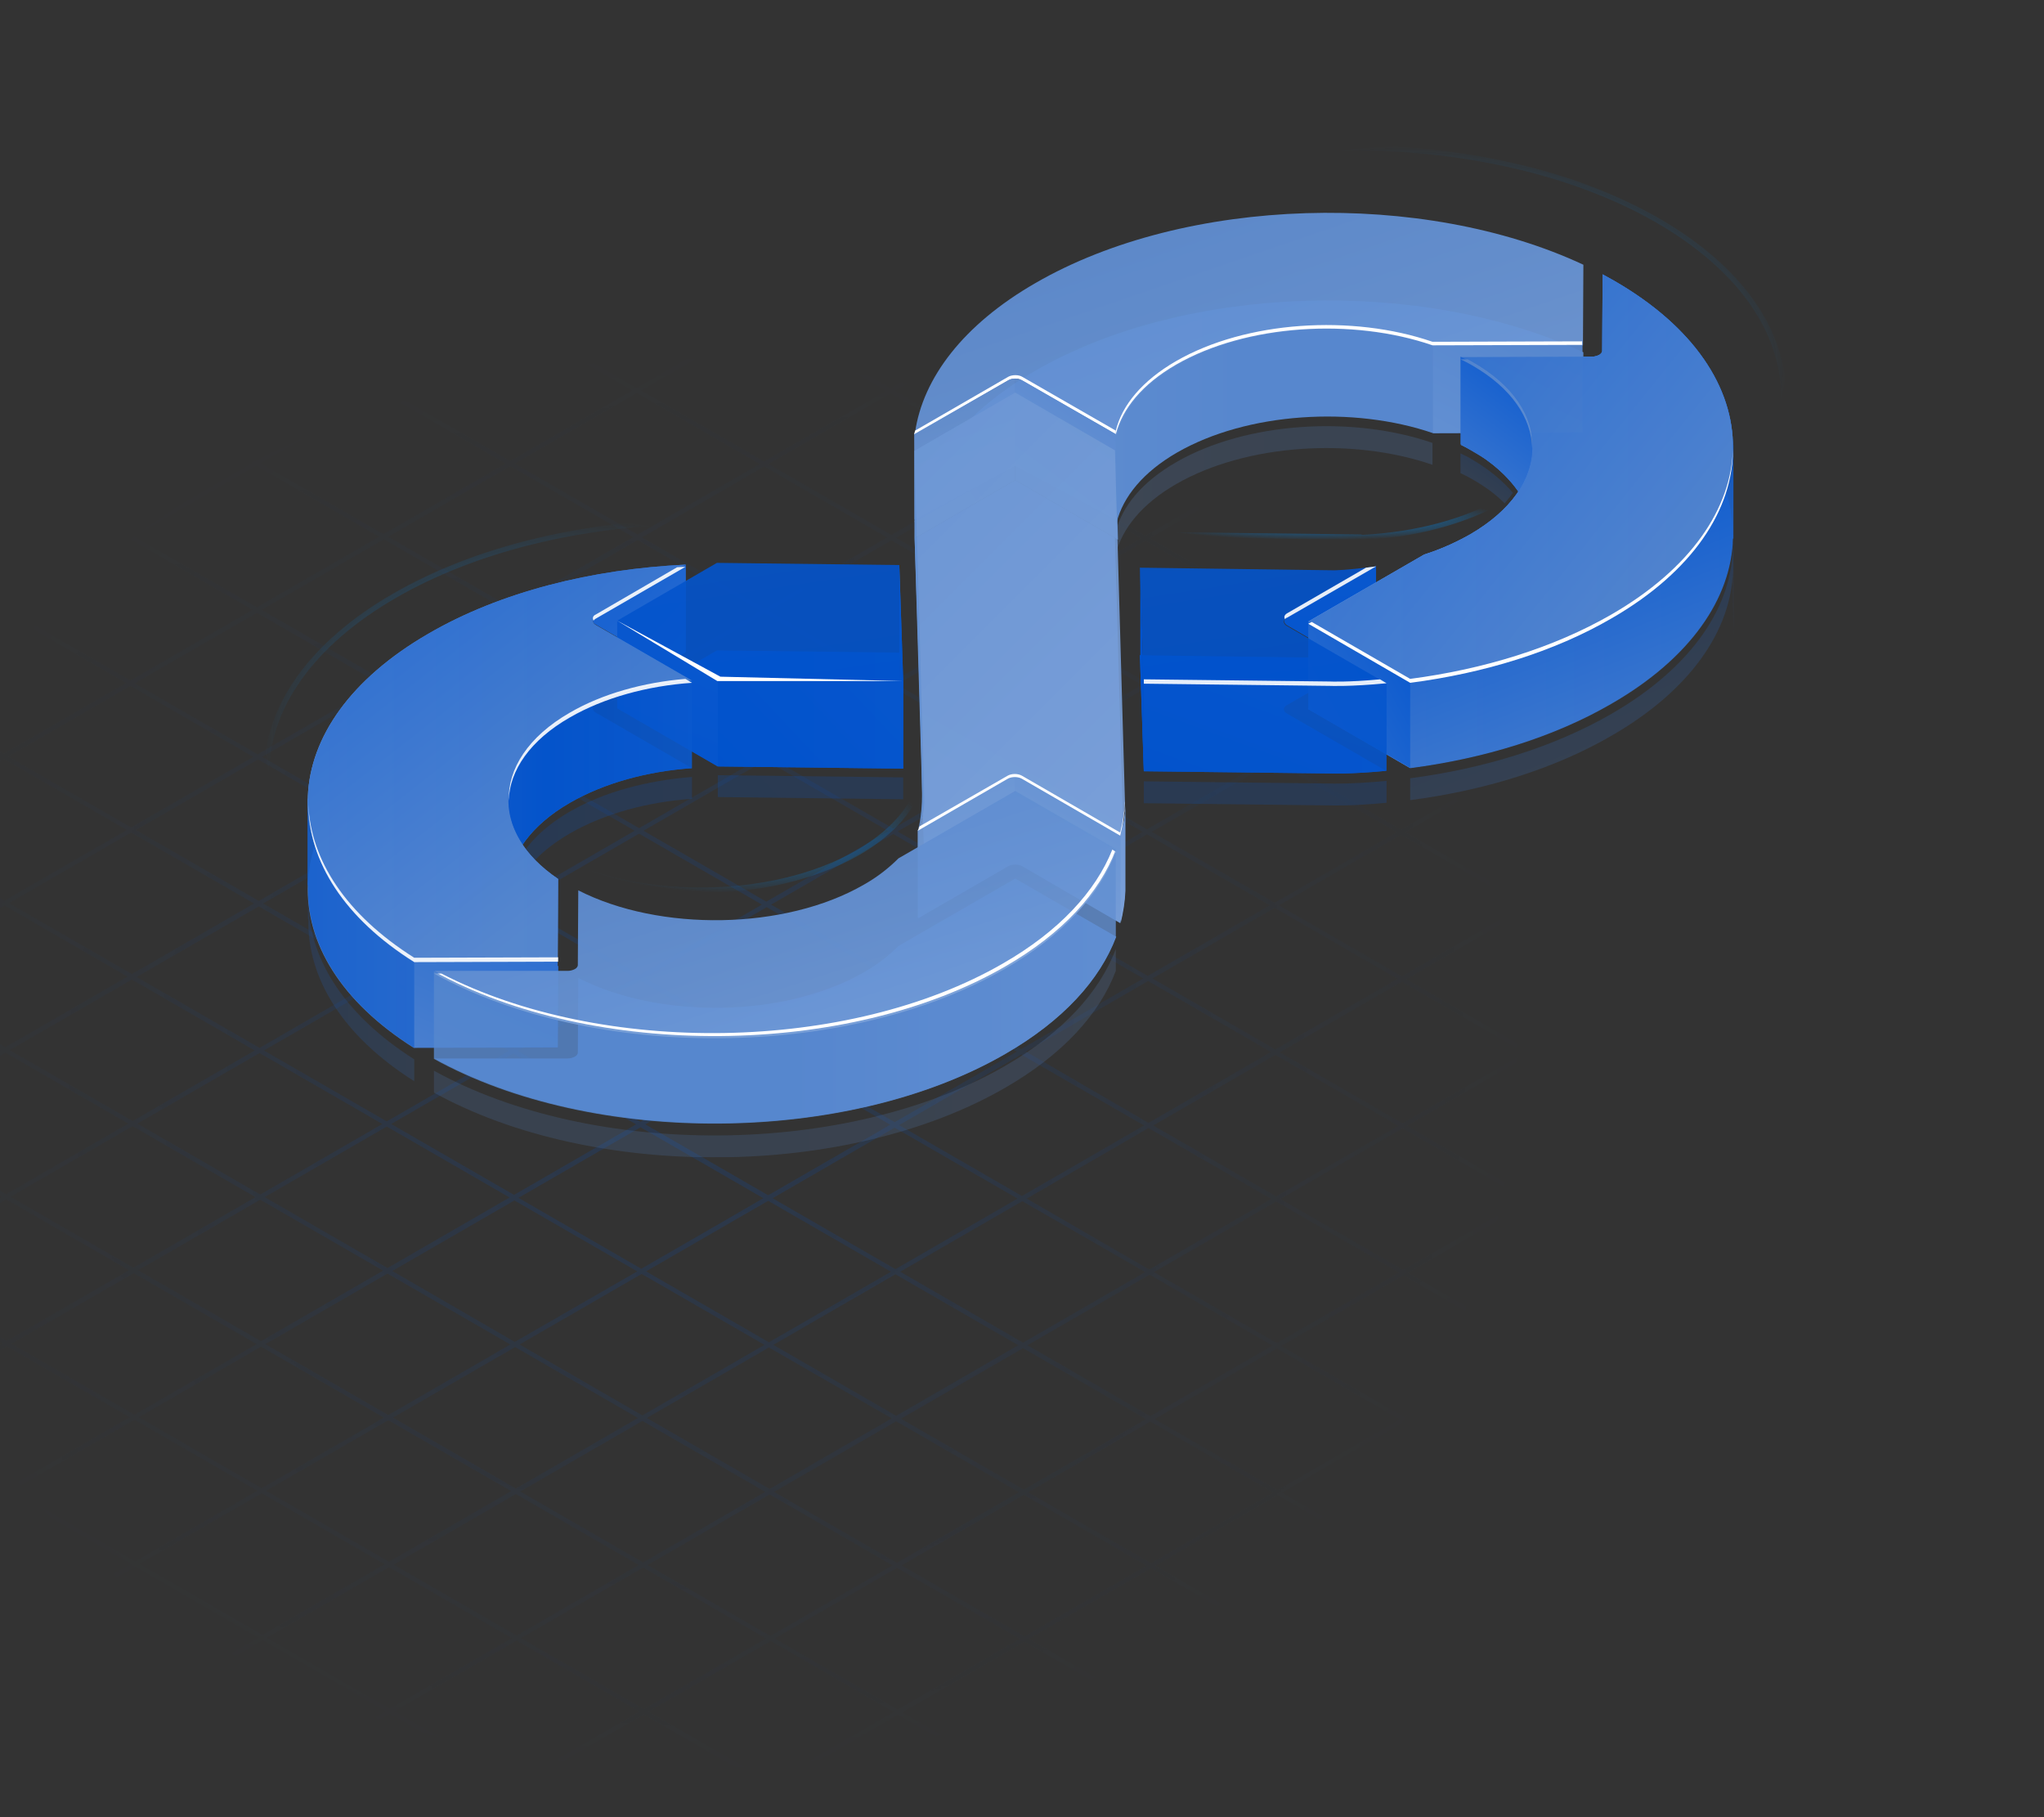 <?xml version="1.0" encoding="UTF-8" standalone="no"?>
<svg
   width="900"
   height="800"
   viewBox="56 -64 900 800"
   fill="none"
   version="1.1"
   id="svg437"
   sodipodi:docname="8bg.svg"
   inkscape:version="1.1 (c68e22c387, 2021-05-23)"
   xmlns:inkscape="http://www.inkscape.org/namespaces/inkscape"
   xmlns:sodipodi="http://sodipodi.sourceforge.net/DTD/sodipodi-0.dtd"
   xmlns:xlink="http://www.w3.org/1999/xlink"
   xmlns="http://www.w3.org/2000/svg"
   xmlns:svg="http://www.w3.org/2000/svg">
  <rect x="56" y="-64" width="900" height="800" fill="#333333" stroke="none"/>
  <sodipodi:namedview
     id="namedview293"
     pagecolor="#ffffff"
     bordercolor="#111111"
     borderopacity="1"
     inkscape:pageshadow="0"
     inkscape:pageopacity="1"
     inkscape:pagecheckerboard="false"
     showgrid="false"
     height="800px"
     inkscape:zoom="1"
     inkscape:cx="338.5"
     inkscape:cy="397"
     inkscape:window-width="1920"
     inkscape:window-height="1019"
     inkscape:window-x="1680"
     inkscape:window-y="0"
     inkscape:window-maximized="1"
     inkscape:current-layer="layer1" />
  <defs
     id="defs435">
    <linearGradient
       id="paint0_linear"
       x1="381.327"
       y1="113.838"
       x2="318.367"
       y2="177.071"
       gradientUnits="userSpaceOnUse">
      <stop
         offset="0.035"
         stop-color="#5787CE"
         id="stop134" />
      <stop
         offset="0.498"
         stop-color="#6692D3"
         id="stop136" />
      <stop
         offset="1"
         stop-color="#7CA1D9"
         id="stop138" />
    </linearGradient>
    <linearGradient
       id="paint1_linear"
       x1="347.556"
       y1="116.186"
       x2="253.306"
       y2="177.154"
       gradientUnits="userSpaceOnUse">
      <stop
         stop-color="#6491D2"
         id="stop141" />
      <stop
         offset="1"
         stop-color="#7CA1D9"
         id="stop143" />
    </linearGradient>
    <linearGradient
       id="paint2_linear"
       x1="213.74"
       y1="306.868"
       x2="66.415"
       y2="306.868"
       gradientUnits="userSpaceOnUse">
      <stop
         stop-color="#0D5BCF"
         id="stop146" />
      <stop
         offset="0.601"
         stop-color="#0052CC"
         id="stop148" />
      <stop
         offset="1"
         stop-color="#0F5CCF"
         id="stop150" />
    </linearGradient>
    <linearGradient
       id="paint3_linear"
       x1="494.967"
       y1="250.172"
       x2="386.5"
       y2="250.172"
       gradientUnits="userSpaceOnUse">
      <stop
         stop-color="#0857CE"
         id="stop153" />
      <stop
         offset="1"
         stop-color="#0052CC"
         id="stop155" />
    </linearGradient>
    <linearGradient
       id="paint4_linear"
       x1="471.015"
       y1="187.804"
       x2="467.639"
       y2="292.844"
       gradientUnits="userSpaceOnUse">
      <stop
         stop-color="#0857CE"
         id="stop158" />
      <stop
         offset="1"
         stop-color="#0052CC"
         id="stop160" />
    </linearGradient>
    <linearGradient
       id="paint5_linear"
       x1="189.187"
       y1="310.151"
       x2="20.148"
       y2="310.151"
       gradientUnits="userSpaceOnUse">
      <stop
         stop-color="#0D5BCF"
         id="stop163" />
      <stop
         offset="1"
         stop-color="#5787CE"
         id="stop165" />
    </linearGradient>
    <linearGradient
       id="paint6_linear"
       x1="647.494"
       y1="184.779"
       x2="460.546"
       y2="184.779"
       gradientUnits="userSpaceOnUse">
      <stop
         stop-color="#0D5BCF"
         id="stop168" />
      <stop
         offset="1"
         stop-color="#5787CE"
         id="stop170" />
    </linearGradient>
    <linearGradient
       id="paint7_linear"
       x1="282.105"
       y1="248.373"
       x2="156.13"
       y2="248.373"
       gradientUnits="userSpaceOnUse">
      <stop
         stop-color="#0857CE"
         id="stop173" />
      <stop
         offset="1"
         stop-color="#0052CC"
         id="stop175" />
    </linearGradient>
    <linearGradient
       id="paint8_linear"
       x1="572.975"
       y1="117.059"
       x2="282.198"
       y2="117.059"
       gradientUnits="userSpaceOnUse">
      <stop
         offset="0.035"
         stop-color="#5787CE"
         id="stop178" />
      <stop
         offset="0.49"
         stop-color="#5787CE"
         id="stop180" />
      <stop
         offset="0.995"
         stop-color="#6491D2"
         id="stop182" />
    </linearGradient>
    <linearGradient
       id="paint9_linear"
       x1="331.277"
       y1="259.907"
       x2="296.33"
       y2="322.765"
       gradientUnits="userSpaceOnUse">
      <stop
         stop-color="#6491D2"
         id="stop185" />
      <stop
         offset="1"
         stop-color="#7CA1D9"
         id="stop187" />
    </linearGradient>
    <linearGradient
       id="paint10_linear"
       x1="398.261"
       y1="310.821"
       x2="371.657"
       y2="318.279"
       gradientUnits="userSpaceOnUse">
      <stop
         stop-color="#6491D2"
         id="stop190" />
      <stop
         offset="1"
         stop-color="#7CA1D9"
         id="stop192" />
    </linearGradient>
    <linearGradient
       id="paint11_linear"
       x1="-14.419"
       y1="342.373"
       x2="277.205"
       y2="342.373"
       gradientUnits="userSpaceOnUse">
      <stop
         stop-color="#0D5BCF"
         id="stop195" />
      <stop
         offset="1"
         stop-color="#5787CE"
         id="stop197" />
    </linearGradient>
    <linearGradient
       id="paint12_linear"
       x1="288.296"
       y1="245.905"
       x2="329.349"
       y2="365.721"
       gradientUnits="userSpaceOnUse">
      <stop
         stop-color="#6491D2"
         id="stop200" />
      <stop
         offset="1"
         stop-color="#7CA1D9"
         id="stop202" />
    </linearGradient>
    <linearGradient
       id="paint13_linear"
       x1="132.201"
       y1="302.724"
       x2="71.941"
       y2="436.639"
       gradientUnits="userSpaceOnUse">
      <stop
         stop-color="#1A63D1"
         id="stop205" />
      <stop
         offset="1"
         stop-color="#5787CE"
         id="stop207" />
    </linearGradient>
    <linearGradient
       id="paint14_linear"
       x1="647.494"
       y1="184.779"
       x2="460.546"
       y2="184.779"
       gradientUnits="userSpaceOnUse">
      <stop
         stop-color="#0D5BCF"
         id="stop210" />
      <stop
         offset="1"
         stop-color="#5787CE"
         id="stop212" />
    </linearGradient>
    <linearGradient
       id="paint15_linear"
       x1="165.34"
       y1="196.788"
       x2="247.729"
       y2="272.374"
       gradientUnits="userSpaceOnUse">
      <stop
         stop-color="#1A63D1"
         id="stop215" />
      <stop
         offset="1"
         stop-color="#5787CE"
         id="stop217" />
    </linearGradient>
    <linearGradient
       id="paint16_linear"
       x1="185.839"
       y1="223.855"
       x2="145.826"
       y2="316.345"
       gradientUnits="userSpaceOnUse">
      <stop
         stop-color="#0857CE"
         id="stop220" />
      <stop
         offset="1"
         stop-color="#0052CC"
         id="stop222" />
    </linearGradient>
    <linearGradient
       id="paint17_linear"
       x1="189.187"
       y1="271.604"
       x2="20.148"
       y2="271.604"
       gradientUnits="userSpaceOnUse">
      <stop
         offset="0.035"
         stop-color="#266CD4"
         id="stop225" />
      <stop
         offset="0.281"
         stop-color="#3577D7"
         id="stop227" />
      <stop
         offset="0.754"
         stop-color="#5E92DF"
         id="stop229" />
      <stop
         offset="1"
         stop-color="#75A2E3"
         id="stop231" />
    </linearGradient>
    <linearGradient
       id="paint18_linear"
       x1="647.494"
       y1="146.232"
       x2="460.546"
       y2="146.232"
       gradientUnits="userSpaceOnUse">
      <stop
         offset="0.035"
         stop-color="#266CD4"
         id="stop234" />
      <stop
         offset="0.281"
         stop-color="#3577D7"
         id="stop236" />
      <stop
         offset="0.754"
         stop-color="#5E92DF"
         id="stop238" />
      <stop
         offset="1"
         stop-color="#75A2E3"
         id="stop240" />
    </linearGradient>
    <linearGradient
       id="paint19_linear"
       x1="6.988"
       y1="125.264"
       x2="154.937"
       y2="313.552"
       gradientUnits="userSpaceOnUse">
      <stop
         stop-color="#0D5BCF"
         id="stop243" />
      <stop
         offset="1"
         stop-color="#5787CE"
         id="stop245" />
    </linearGradient>
    <linearGradient
       id="paint20_linear"
       x1="213.742"
       y1="271.699"
       x2="66.404"
       y2="271.699"
       gradientUnits="userSpaceOnUse">
      <stop
         stop-color="#0D5BCF"
         id="stop248" />
      <stop
         offset="0.601"
         stop-color="#0052CC"
         id="stop250" />
      <stop
         offset="1"
         stop-color="#0F5CCF"
         id="stop252" />
    </linearGradient>
    <linearGradient
       id="paint21_linear"
       x1="282.105"
       y1="229.554"
       x2="280.456"
       y2="229.554"
       gradientUnits="userSpaceOnUse">
      <stop
         offset="0.096"
         stop-color="#0052CC"
         id="stop255" />
      <stop
         offset="1"
         stop-color="#266CD4"
         id="stop257" />
    </linearGradient>
    <linearGradient
       id="paint22_linear"
       x1="198.342"
       y1="63.284"
       x2="228.72"
       y2="266.611"
       gradientUnits="userSpaceOnUse">
      <stop
         stop-color="#0857CE"
         id="stop260" />
      <stop
         offset="1"
         stop-color="#0052CC"
         id="stop262" />
    </linearGradient>
    <linearGradient
       id="paint23_linear"
       x1="298.398"
       y1="200.983"
       x2="197.218"
       y2="295.829"
       gradientUnits="userSpaceOnUse">
      <stop
         stop-color="#0857CE"
         id="stop265" />
      <stop
         offset="1"
         stop-color="#0052CC"
         id="stop267" />
    </linearGradient>
    <linearGradient
       id="paint24_linear"
       x1="285.159"
       y1="241.359"
       x2="207.424"
       y2="314.226"
       gradientUnits="userSpaceOnUse">
      <stop
         stop-color="#0857CE"
         id="stop270" />
      <stop
         offset="1"
         stop-color="#0052CC"
         id="stop272" />
    </linearGradient>
    <linearGradient
       id="paint25_linear"
       x1="545.923"
       y1="169.468"
       x2="599.918"
       y2="305.799"
       gradientUnits="userSpaceOnUse">
      <stop
         stop-color="#0D5BCF"
         id="stop275" />
      <stop
         offset="1"
         stop-color="#5787CE"
         id="stop277" />
    </linearGradient>
    <linearGradient
       id="paint26_linear"
       x1="560.745"
       y1="81.652"
       x2="494.543"
       y2="217.169"
       gradientUnits="userSpaceOnUse">
      <stop
         offset="0.035"
         stop-color="#5787CE"
         id="stop280" />
      <stop
         offset="0.498"
         stop-color="#6692D3"
         id="stop282" />
      <stop
         offset="1"
         stop-color="#7CA1D9"
         id="stop284" />
    </linearGradient>
    <linearGradient
       id="paint27_linear"
       x1="403.485"
       y1="33.301"
       x2="620.276"
       y2="207.565"
       gradientUnits="userSpaceOnUse">
      <stop
         stop-color="#0D5BCF"
         id="stop287" />
      <stop
         offset="1"
         stop-color="#5787CE"
         id="stop289" />
    </linearGradient>
    <linearGradient
       id="paint28_linear"
       x1="559.774"
       y1="96.522"
       x2="502.424"
       y2="173.575"
       gradientUnits="userSpaceOnUse">
      <stop
         stop-color="#0D5BCF"
         id="stop292" />
      <stop
         offset="1"
         stop-color="#5787CE"
         id="stop294" />
    </linearGradient>
    <linearGradient
       id="paint29_linear"
       x1="504.659"
       y1="229.877"
       x2="397.734"
       y2="289.075"
       gradientUnits="userSpaceOnUse">
      <stop
         stop-color="#0D5BCF"
         id="stop297" />
      <stop
         offset="1"
         stop-color="#5787CE"
         id="stop299" />
    </linearGradient>
    <linearGradient
       id="paint30_linear"
       x1="461.47"
       y1="193.331"
       x2="410.367"
       y2="332.556"
       gradientUnits="userSpaceOnUse">
      <stop
         stop-color="#0857CE"
         id="stop302" />
      <stop
         offset="1"
         stop-color="#0052CC"
         id="stop304" />
    </linearGradient>
    <linearGradient
       id="paint31_linear"
       x1="566.128"
       y1="205.355"
       x2="603.66"
       y2="300.119"
       gradientUnits="userSpaceOnUse">
      <stop
         stop-color="#0D5BCF"
         id="stop307" />
      <stop
         offset="1"
         stop-color="#5787CE"
         id="stop309" />
    </linearGradient>
    <linearGradient
       id="paint32_linear"
       x1="455.819"
       y1="245.846"
       x2="423.658"
       y2="333.464"
       gradientUnits="userSpaceOnUse">
      <stop
         stop-color="#0857CE"
         id="stop312" />
      <stop
         offset="1"
         stop-color="#0052CC"
         id="stop314" />
    </linearGradient>
    <linearGradient
       id="paint33_linear"
       x1="423.323"
       y1="109.414"
       x2="444.057"
       y2="241.913"
       gradientUnits="userSpaceOnUse">
      <stop
         stop-color="#0857CE"
         id="stop317" />
      <stop
         offset="1"
         stop-color="#0052CC"
         id="stop319" />
    </linearGradient>
    <radialGradient
       id="paint34_radial"
       cx="0"
       cy="0"
       r="1"
       gradientUnits="userSpaceOnUse"
       gradientTransform="matrix(-12.192,0,0,-256.811,460.51,190.473)">
      <stop
         stop-color="white"
         id="stop322" />
    </radialGradient>
    <radialGradient
       id="paint35_radial"
       cx="0"
       cy="0"
       r="1"
       gradientUnits="userSpaceOnUse"
       gradientTransform="matrix(-32.283,0,0,-32.308,415.952,235.772)">
      <stop
         stop-color="white"
         id="stop325" />
    </radialGradient>
    <linearGradient
       id="paint36_linear"
       x1="387.085"
       y1="-47.919"
       x2="484.474"
       y2="236.318"
       gradientUnits="userSpaceOnUse">
      <stop
         offset="0.035"
         stop-color="#5787CE"
         id="stop328" />
      <stop
         offset="0.498"
         stop-color="#6692D3"
         id="stop330" />
      <stop
         offset="1"
         stop-color="#7CA1D9"
         id="stop332" />
    </linearGradient>
    <linearGradient
       id="paint37_linear"
       x1="511.321"
       y1="151.663"
       x2="373.503"
       y2="151.663"
       gradientUnits="userSpaceOnUse">
      <stop
         offset="0.035"
         stop-color="#5787CE"
         id="stop335" />
      <stop
         offset="0.49"
         stop-color="#5787CE"
         id="stop337" />
      <stop
         offset="0.995"
         stop-color="#6491D2"
         id="stop339" />
    </linearGradient>
    <linearGradient
       id="paint38_linear"
       x1="201.131"
       y1="261.199"
       x2="263.486"
       y2="453.262"
       gradientUnits="userSpaceOnUse">
      <stop
         offset="0.035"
         stop-color="#5787CE"
         id="stop342" />
      <stop
         offset="0.498"
         stop-color="#6692D3"
         id="stop344" />
      <stop
         offset="1"
         stop-color="#7CA1D9"
         id="stop346" />
    </linearGradient>
    <linearGradient
       id="paint39_linear"
       x1="76.739"
       y1="370.343"
       x2="399.128"
       y2="370.343"
       gradientUnits="userSpaceOnUse">
      <stop
         offset="0.035"
         stop-color="#5787CE"
         id="stop349" />
      <stop
         offset="0.49"
         stop-color="#5787CE"
         id="stop351" />
      <stop
         offset="0.995"
         stop-color="#6491D2"
         id="stop353" />
    </linearGradient>
    <linearGradient
       id="paint40_linear"
       x1="5.332"
       y1="371.765"
       x2="129.248"
       y2="371.765"
       gradientUnits="userSpaceOnUse">
      <stop
         stop-color="#0D5BCF"
         id="stop356" />
      <stop
         offset="1"
         stop-color="#5787CE"
         id="stop358" />
    </linearGradient>
    <linearGradient
       id="paint41_linear"
       x1="76.739"
       y1="399.735"
       x2="399.128"
       y2="399.735"
       gradientUnits="userSpaceOnUse">
      <stop
         offset="0.035"
         stop-color="#5787CE"
         id="stop361" />
      <stop
         offset="0.49"
         stop-color="#5787CE"
         id="stop363" />
      <stop
         offset="0.995"
         stop-color="#6491D2"
         id="stop365" />
    </linearGradient>
    <linearGradient
       id="paint42_linear"
       x1="542.26"
       y1="140.052"
       x2="527.984"
       y2="159.232"
       gradientUnits="userSpaceOnUse">
      <stop
         stop-color="#0D5BCF"
         id="stop368" />
      <stop
         offset="1"
         stop-color="#5787CE"
         id="stop370" />
    </linearGradient>
    <linearGradient
       id="paint43_linear"
       x1="290.291"
       y1="78.073"
       x2="321.267"
       y2="168.402"
       gradientUnits="userSpaceOnUse">
      <stop
         offset="0.035"
         stop-color="#5787CE"
         id="stop373" />
      <stop
         offset="0.498"
         stop-color="#6692D3"
         id="stop375" />
      <stop
         offset="1"
         stop-color="#7CA1D9"
         id="stop377" />
    </linearGradient>
    <linearGradient
       id="paint44_linear"
       x1="373.717"
       y1="106.045"
       x2="325.162"
       y2="172.382"
       gradientUnits="userSpaceOnUse">
      <stop
         offset="0.035"
         stop-color="#5787CE"
         id="stop380" />
      <stop
         offset="0.498"
         stop-color="#6692D3"
         id="stop382" />
      <stop
         offset="1"
         stop-color="#7CA1D9"
         id="stop384" />
    </linearGradient>
    <linearGradient
       id="paint45_linear"
       x1="486.501"
       y1="65.799"
       x2="566.838"
       y2="130.377"
       gradientUnits="userSpaceOnUse">
      <stop
         offset="0.035"
         stop-color="#5787CE"
         id="stop387" />
      <stop
         offset="0.49"
         stop-color="#5787CE"
         id="stop389" />
      <stop
         offset="0.995"
         stop-color="#6491D2"
         id="stop391" />
    </linearGradient>
    <radialGradient
       id="paint46_radial"
       cx="0"
       cy="0"
       r="1"
       gradientUnits="userSpaceOnUse"
       gradientTransform="matrix(-75.488,0,0,-75.545,554.003,184.91)">
      <stop
         stop-color="white"
         id="stop394" />
    </radialGradient>
    <linearGradient
       id="paint47_linear"
       x1="294.434"
       y1="217.117"
       x2="197.895"
       y2="232.273"
       gradientUnits="userSpaceOnUse">
      <stop
         stop-color="#6491D2"
         id="stop397" />
      <stop
         offset="1"
         stop-color="#7CA1D9"
         id="stop399" />
    </linearGradient>
    <linearGradient
       id="paint48_linear"
       x1="187.548"
       y1="73.437"
       x2="403.409"
       y2="289.136"
       gradientUnits="userSpaceOnUse">
      <stop
         stop-color="#6491D2"
         id="stop402" />
      <stop
         offset="1"
         stop-color="#7CA1D9"
         id="stop404" />
    </linearGradient>
    <linearGradient
       id="paint49_linear"
       x1="388.149"
       y1="230.755"
       x2="379.591"
       y2="230.755"
       gradientUnits="userSpaceOnUse">
      <stop
         offset="0.096"
         stop-color="#0052CC"
         id="stop407" />
      <stop
         offset="1"
         stop-color="#266CD4"
         id="stop409" />
    </linearGradient>
    <radialGradient
       id="paint50_radial"
       cx="0"
       cy="0"
       r="1"
       gradientUnits="userSpaceOnUse"
       gradientTransform="matrix(0,95.692,-137.893,0,138.493,260.287)">
      <stop
         stop-color="#0088EC"
         id="stop412" />
      <stop
         offset="1"
         stop-color="#0088EC"
         stop-opacity="0"
         id="stop414" />
    </radialGradient>
    <radialGradient
       id="paint51_radial"
       cx="0"
       cy="0"
       r="1"
       gradientUnits="userSpaceOnUse"
       gradientTransform="matrix(0,95.657,-164.567,0,506.433,95.727)">
      <stop
         stop-color="#0088EC"
         id="stop417" />
      <stop
         offset="1"
         stop-color="#0088EC"
         stop-opacity="0"
         id="stop419" />
    </radialGradient>
    <radialGradient
       id="paint52_radial"
       cx="0"
       cy="0"
       r="1"
       gradientUnits="userSpaceOnUse"
       gradientTransform="matrix(0,9.444,-82.428,0,464.738,164.402)">
      <stop
         stop-color="#0088EC"
         id="stop422" />
      <stop
         offset="1"
         stop-color="#0088EC"
         stop-opacity="0"
         id="stop424" />
    </radialGradient>
    <radialGradient
       id="paint53_radial"
       cx="0"
       cy="0"
       r="1"
       gradientUnits="userSpaceOnUse"
       gradientTransform="matrix(0,28.525,-84.45,0,207.921,300.664)">
      <stop
         stop-color="#0088EC"
         id="stop427" />
      <stop
         offset="1"
         stop-color="#0088EC"
         stop-opacity="0"
         id="stop429" />
    </radialGradient>
    <clipPath
       id="clip0">
      <rect
         width="670.4"
         height="445.6"
         fill="#ffffff"
         transform="matrix(-1,0,0,1,671,0)"
         id="rect432"
         x="0"
         y="0" />
    </clipPath>
    <radialGradient
       id="paint0_radial"
       cx="0"
       cy="0"
       r="1"
       gradientUnits="userSpaceOnUse"
       gradientTransform="matrix(0,321.494,-378.716,0,522.585,352.333)">
      <stop
         stop-color="#C4C4C4"
         id="stop450" />
      <stop
         offset="0.677"
         stop-color="#C4C4C4"
         stop-opacity="0.17"
         id="stop452" />
      <stop
         offset="1"
         stop-color="#C4C4C4"
         stop-opacity="0"
         id="stop454" />
    </radialGradient>
    <clipPath
       id="clip0-3">
      <rect
         width="670.4"
         height="445.6"
         fill="#ffffff"
         transform="matrix(-1,0,0,1,671,0)"
         id="rect432-6"
         x="0"
         y="0" />
    </clipPath>
    <radialGradient
       id="paint34_radial-0"
       cx="0"
       cy="0"
       r="1"
       gradientUnits="userSpaceOnUse"
       gradientTransform="matrix(-12.192,0,0,-256.811,460.51,190.473)">
      <stop
         stop-color="white"
         id="stop322-7" />
    </radialGradient>
    <radialGradient
       id="paint35_radial-8"
       cx="0"
       cy="0"
       r="1"
       gradientUnits="userSpaceOnUse"
       gradientTransform="matrix(-32.283,0,0,-32.308,415.952,235.772)">
      <stop
         stop-color="white"
         id="stop325-6" />
    </radialGradient>
    <radialGradient
       id="paint46_radial-6"
       cx="0"
       cy="0"
       r="1"
       gradientUnits="userSpaceOnUse"
       gradientTransform="matrix(-75.488,0,0,-75.545,554.003,184.91)">
      <stop
         stop-color="white"
         id="stop394-1" />
    </radialGradient>
    <radialGradient
       id="paint50_radial-9"
       cx="0"
       cy="0"
       r="1"
       gradientUnits="userSpaceOnUse"
       gradientTransform="matrix(0,95.692,-137.893,0,138.493,260.287)">
      <stop
         stop-color="#0088EC"
         id="stop412-0" />
      <stop
         offset="1"
         stop-color="#0088EC"
         stop-opacity="0"
         id="stop414-9" />
    </radialGradient>
    <radialGradient
       id="paint51_radial-1"
       cx="0"
       cy="0"
       r="1"
       gradientUnits="userSpaceOnUse"
       gradientTransform="matrix(0,95.657,-164.567,0,506.433,95.727)">
      <stop
         stop-color="#0088EC"
         id="stop417-7" />
      <stop
         offset="1"
         stop-color="#0088EC"
         stop-opacity="0"
         id="stop419-7" />
    </radialGradient>
    <radialGradient
       id="paint52_radial-1"
       cx="0"
       cy="0"
       r="1"
       gradientUnits="userSpaceOnUse"
       gradientTransform="matrix(0,9.444,-82.428,0,464.738,164.402)">
      <stop
         stop-color="#0088EC"
         id="stop422-1" />
      <stop
         offset="1"
         stop-color="#0088EC"
         stop-opacity="0"
         id="stop424-5" />
    </radialGradient>
    <radialGradient
       id="paint53_radial-9"
       cx="0"
       cy="0"
       r="1"
       gradientUnits="userSpaceOnUse"
       gradientTransform="matrix(0,28.525,-84.45,0,207.921,300.664)">
      <stop
         stop-color="#0088EC"
         id="stop427-7" />
      <stop
         offset="1"
         stop-color="#0088EC"
         stop-opacity="0"
         id="stop429-7" />
    </radialGradient>
    <linearGradient
       inkscape:collect="always"
       xlink:href="#paint6_linear"
       id="linearGradient1638"
       gradientUnits="userSpaceOnUse"
       x1="647.494"
       y1="184.779"
       x2="460.546"
       y2="184.779" />
    <linearGradient
       inkscape:collect="always"
       xlink:href="#paint6_linear"
       id="linearGradient1640"
       gradientUnits="userSpaceOnUse"
       x1="647.494"
       y1="184.779"
       x2="460.546"
       y2="184.779" />
    <mask
       id="mask0"
       mask-type="alpha"
       maskUnits="userSpaceOnUse"
       x="156"
       y="41"
       width="733"
       height="623">
      <ellipse
         cx="522.585"
         cy="352.333"
         rx="366.275"
         ry="310.932"
         fill="url(#paint0_radial)"
         id="ellipse441"
         style="fill:url(#paint0_radial-6)" />
    </mask>
    <radialGradient
       id="paint0_radial-6"
       cx="0"
       cy="0"
       r="1"
       gradientUnits="userSpaceOnUse"
       gradientTransform="matrix(0,321.494,-378.716,0,522.585,352.333)">
      <stop
         stop-color="#C4C4C4"
         id="stop450-7" />
      <stop
         offset="0.677"
         stop-color="#C4C4C4"
         stop-opacity="0.17"
         id="stop452-3" />
      <stop
         offset="1"
         stop-color="#C4C4C4"
         stop-opacity="0"
         id="stop454-6" />
    </radialGradient>
    <radialGradient
       id="paint0_radial-63"
       cx="0"
       cy="0"
       r="1"
       gradientUnits="userSpaceOnUse"
       gradientTransform="matrix(0,321.494,-378.716,0,522.585,352.333)">
      <stop
         stop-color="#C4C4C4"
         id="stop1980" />
      <stop
         offset="0.677"
         stop-color="#C4C4C4"
         stop-opacity="0.17"
         id="stop1982" />
      <stop
         offset="1"
         stop-color="#C4C4C4"
         stop-opacity="0"
         id="stop1984" />
    </radialGradient>
  </defs>
  <g
     inkscape:groupmode="layer"
     id="layer3"
     inkscape:label="bg 1"
     style="display:inline" />
  <g
     inkscape:groupmode="layer"
     id="layer1"
     inkscape:label="8">
    <g
       style="display:inline;fill:none"
       id="g2002"
       transform="translate(-164.31,51.967)">
      <g
         opacity="0.2"
         id="g1978">
        <mask
           id="mask0-5"
           mask-type="alpha"
           maskUnits="userSpaceOnUse"
           x="156"
           y="41"
           width="733"
           height="623">
          <ellipse
             cx="522.585"
             cy="352.333"
             rx="366.275"
             ry="310.932"
             fill="url(#paint0_radial)"
             id="ellipse1971"
             style="fill:url(#paint0_radial-63)" />
        </mask>
        <g
           mask="url(#mask0-5)"
           id="g1976">
          <path
             d="m 6.497,731.704 50.349,-29.105 50.349,29.105 h 4.061 l -52.461,-30.244 53.76,-31.056 54.084,31.219 -51.973,30.081 h 4.061 l 50.024,-28.943 50.024,28.943 h 4.06 l -51.973,-30.081 53.76,-31.057 54.084,31.22 -51.811,29.918 h 4.061 l 49.699,-28.78 49.699,28.78 h 4.061 l -51.811,-29.918 53.76,-31.057 54.084,31.219 -51.486,29.756 h 4.061 l 49.374,-28.455 49.374,28.455 h 4.061 l -51.324,-29.593 53.76,-31.057 54.084,31.219 -51.161,29.431 h 4.061 l 48.887,-28.292 48.887,28.292 h 4.06 l -50.998,-29.431 53.759,-31.056 54.085,31.219 -50.674,29.268 h 4.06 l 48.563,-28.13 48.562,28.13 h 4.06 l -50.673,-29.268 53.759,-31.057 54.084,31.22 -50.348,29.105 h 4.06 l 48.238,-27.967 48.237,27.967 h 4.06 l -50.349,-29.105 53.76,-31.057 54.084,31.219 -49.699,28.943 h 4.061 l 47.912,-27.642 47.913,27.642 h 4.06 l -49.861,-28.78 53.759,-31.057 54.085,31.219 -49.862,28.618 h 4.06 l 47.588,-27.479 47.588,27.479 h 4.062 l -49.539,-28.618 53.759,-31.056 49.86,28.78 v -2.276 l -47.75,-27.643 47.75,-27.642 v -2.276 l -49.86,28.78 -54.083,-31.219 53.763,-31.057 50.18,28.943 v -2.276 l -48.07,-27.805 48.07,-27.805 v -2.276 l -50.18,28.943 -54.088,-31.22 53.758,-31.057 50.51,29.269 v -2.277 l -48.56,-27.967 48.56,-27.967 v -2.277 l -50.51,29.268 -54.083,-31.219 53.763,-31.057 50.83,29.431 v -2.276 l -48.88,-28.293 48.88,-28.293 v -2.276 l -50.83,29.431 -54.088,-31.22 53.758,-31.056 51.16,29.593 v -2.276 l -49.21,-28.456 49.21,-28.455 v -2.276 l -51.16,29.593 -54.245,-32.032 53.755,-31.057 51.65,29.756 v -2.276 l -49.53,-28.618 49.53,-28.618 v -2.276 l -51.65,29.756 -54.08,-31.22 53.76,-31.057 51.97,30.082 v -2.277 l -49.86,-28.78 49.86,-28.781 v -2.276 l -51.97,30.081 -54.085,-31.219 53.755,-31.057 52.3,30.244 v -2.277 l -50.18,-29.105 50.18,-29.106 v -2.764 l -52.3,30.244 -54.08,-31.22 53.76,-31.056 52.62,30.406 v -2.276 l -50.67,-29.269 50.67,-29.268 v -2.276 l -52.62,30.406 -54.084,-31.219 53.764,-31.057 52.94,30.569 v -2.276 l -51,-29.431 51,-29.431 V 57.561 L 1004.22,88.13 950.131,56.91 1003.73,25.691 1057,56.585 V 54.309 L 1005.68,24.715 1048.07,0 h -4.06 L 1003.73,23.252 963.286,0 h -4.06 L 1001.62,24.553 947.857,55.609 893.773,24.39 936.001,0 H 931.94 L 891.986,23.089 851.869,0 h -4.06 L 889.875,24.227 836.115,55.284 782.031,24.065 823.772,0 h -4.061 L 780.082,22.927 740.452,0 h -4.06 L 777.97,24.065 724.373,55.122 670.289,23.902 711.542,0 h -4.06 L 668.177,22.764 628.873,0 h -4.061 L 666.228,23.902 612.469,54.959 558.385,23.74 599.476,0 h -4.061 L 556.436,22.602 517.456,0 h -4.061 L 554.324,23.74 500.565,54.797 446.643,23.415 487.247,0 h -4.061 L 444.531,22.276 406.039,0 h -4.061 L 442.582,23.415 388.823,54.471 334.738,23.252 375.017,0 h -4.06 L 332.627,22.114 294.459,0 h -4.06 L 330.678,23.252 276.918,54.309 222.834,23.089 262.951,0 H 258.89 L 220.885,21.951 183.042,0 h -4.06 L 218.936,23.089 165.177,54.146 111.092,22.927 150.722,0 h -4.061 L 109.143,21.788 71.625,0 H 67.565 L 107.194,22.927 53.435,53.983 0,23.089 v 2.276 L 51.323,55.122 0,84.715 v 2.276 L 53.435,56.097 107.519,87.317 53.76,118.536 0,87.479 v 2.276 L 51.648,119.674 0,149.593 v 4.715 L 52.135,184.389 0,214.471 v 4.227 L 52.46,248.942 0,279.348 v 3.903 L 52.785,313.82 0,344.064 v 3.414 L 53.11,378.21 0,408.941 v 3.09 L 53.435,442.925 0,473.819 v 2.602 L 53.76,507.478 0.162,538.534 H 0 v 2.439 H 0.162 L 54.247,572.193 0.487,603.249 0,602.924 v 2.927 L 0.487,605.526 54.572,636.745 0.812,667.802 0,667.314 v 3.252 l 0.812,-0.488 54.084,31.22 -52.46,30.406 z m 52.135,-94.959 53.76,-31.057 54.084,31.22 -53.76,31.057 z m 331.977,-256.747 54.085,31.22 -53.76,31.057 -54.084,-31.22 z m -55.708,29.919 -54.085,-31.219 53.76,-31.057 54.084,31.219 z m 57.657,-31.057 53.76,-31.057 54.084,31.22 -53.759,31.057 z m 109.793,1.464 54.085,31.219 -53.76,31.057 -54.084,-31.22 z m 2.112,-1.301 53.759,-31.057 54.085,31.219 -53.76,31.057 z m 109.792,1.463 54.085,31.22 -53.76,31.056 -54.084,-31.219 z m 1.949,-1.138 53.76,-31.057 54.084,31.22 -53.759,31.056 z m 109.793,1.301 54.085,31.219 -53.76,31.057 -53.922,-31.219 z m -53.922,-33.659 53.76,-31.056 54.084,31.219 -53.922,31.219 z m -2.111,-1.138 -54.084,-31.219 53.759,-31.057 54.085,31.219 z m -1.949,1.138 -53.76,31.057 -54.084,-31.219 53.76,-31.057 z m -109.793,-1.3 -54.084,-31.22 53.759,-31.057 54.085,31.22 z m -2.111,1.138 -53.76,31.057 -54.084,-31.22 53.759,-31.057 z m -109.793,-1.301 -54.085,-31.219 53.76,-31.057 54.084,31.219 z m -1.949,1.138 -53.76,31.057 -54.084,-31.219 53.759,-31.057 z m -109.793,-1.301 -54.084,-31.219 53.759,-31.057 54.085,31.22 z m -2.111,1.139 -53.76,31.056 -54.084,-31.219 53.759,-31.057 z m 0.324,64.552 -53.759,31.057 -54.085,-31.219 53.76,-31.057 z m 0.488,64.715 -53.76,31.057 -54.084,-31.219 53.759,-31.057 z m -52.136,-32.52 53.76,-31.057 54.084,31.22 -53.759,31.057 z m 109.793,1.464 54.085,31.219 -53.76,31.057 -54.084,-31.22 z m 2.112,-1.139 53.759,-31.056 54.084,31.219 -53.921,31.057 z m 109.792,1.301 54.085,31.22 -53.76,31.056 -54.084,-31.219 z m 1.949,-1.138 53.76,-31.057 54.084,31.22 -53.759,31.056 z m 109.793,1.301 54.085,31.219 -53.76,31.057 -54.084,-31.219 z m 2.112,-1.138 53.759,-31.057 54.085,31.219 -53.76,31.057 z m 109.793,1.3 54.084,31.22 -53.76,31.057 -54.084,-31.22 z m 1.949,-1.138 53.759,-31.057 54.085,31.22 -53.76,31.057 z m -0.325,-64.552 53.759,-31.057 54.085,31.219 -53.76,31.057 z m -0.325,-64.716 53.759,-31.056 54.085,31.219 -53.76,31.057 z m -0.325,-64.552 53.76,-31.057 54.084,31.219 -53.76,31.057 z m 51.973,32.357 -53.76,31.057 -54.084,-31.219 53.76,-31.057 z m -109.793,-1.3 -54.084,-31.22 53.759,-31.057 54.085,31.22 z m -2.111,1.138 -53.597,31.057 -54.085,-31.22 53.76,-31.057 z m -109.793,-1.464 -54.084,-31.219 53.759,-31.057 54.084,31.22 z m -1.949,1.301 -53.76,31.057 -54.084,-31.219 53.76,-31.057 z m -109.793,-1.463 -54.084,-31.22 53.759,-31.056 54.085,31.219 z m -1.949,1.138 -53.76,31.057 -54.084,-31.22 53.76,-31.056 z m -109.793,-1.301 -54.084,-31.219 53.759,-31.057 54.085,31.219 z m -2.111,1.138 -53.76,31.057 -54.084,-31.219 53.759,-31.057 z m -109.793,-1.3 -54.085,-31.22 53.76,-31.057 54.084,31.22 z m 54.084,33.495 -53.759,31.057 -54.085,-31.219 53.76,-31.057 z m 0.325,64.716 -53.759,31.056 -54.085,-31.219 53.76,-31.057 z m 0.325,64.552 -53.76,31.057 -54.084,-31.219 53.76,-31.057 z m 0.325,64.715 -53.76,31.057 -54.084,-31.219 53.759,-31.057 z m 2.111,1.139 54.084,31.219 -53.759,31.057 -54.084,-31.22 z m 1.949,-1.139 53.76,-31.056 54.084,31.219 -53.76,31.057 z m 109.793,1.301 54.084,31.219 -53.759,31.057 -54.085,-31.219 z m 2.111,-1.138 53.76,-31.057 54.084,31.22 -53.759,31.056 z m 109.793,1.463 54.085,31.22 -53.76,31.056 -54.084,-31.219 z m 1.949,-1.3 53.76,-31.057 54.084,31.219 -53.759,31.057 z m 109.793,1.463 54.085,31.219 -53.76,31.057 -54.084,-31.219 z m 2.112,-1.138 53.759,-31.057 54.084,31.219 -53.759,31.057 z m 109.792,1.301 54.085,31.219 -53.76,31.057 -54.084,-31.22 z m 1.949,-1.139 53.76,-31.056 54.084,31.219 -53.759,31.057 z m 109.793,1.301 54.085,31.22 -53.76,31.056 -54.084,-31.219 z m -54.084,-33.496 53.759,-31.056 54.085,31.219 -53.76,31.057 z m -0.325,-64.715 53.76,-31.057 54.084,31.22 -53.76,31.057 z m -0.325,-64.552 53.76,-31.057 54.084,31.219 -53.759,31.057 z m -0.325,-64.716 53.76,-31.056 54.084,31.219 -53.759,31.057 z m -0.324,-64.552 53.759,-31.057 54.084,31.219 -53.759,31.057 z m -2.112,-1.301 -54.084,-31.219 53.759,-31.057 54.085,31.219 z m -1.949,1.301 -53.759,31.057 -54.085,-31.22 53.76,-31.057 z m -109.793,-1.464 -54.084,-31.219 53.76,-31.057 54.084,31.22 z m -2.111,1.139 -53.597,31.056 -54.085,-31.219 53.76,-31.057 z m -109.793,-1.301 -54.084,-31.22 53.759,-31.056 54.085,31.219 z m -1.949,1.138 -53.759,31.057 -54.085,-31.22 53.76,-31.056 z m -109.793,-1.301 -54.084,-31.219 53.759,-31.057 54.085,31.219 z m -2.111,1.138 -53.76,31.057 -54.084,-31.219 53.759,-31.057 z m -109.793,-1.3 -54.084,-31.22 53.759,-31.057 54.084,31.22 z m -1.949,1.138 -53.76,31.057 -54.084,-31.22 53.76,-31.057 z m -109.793,-1.464 -54.084,-31.219 53.759,-31.057 54.085,31.22 z m -2.111,1.139 -53.76,31.056 -54.084,-31.219 53.759,-31.057 z m 0.487,64.715 -53.76,31.057 -54.084,-31.22 53.759,-31.057 z m 0.325,64.552 -53.76,31.057 -54.084,-31.219 53.759,-31.057 z m 0.325,64.716 -53.76,31.056 -54.084,-31.219 53.759,-31.057 z m 0.324,64.552 -53.759,31.057 -54.085,-31.219 53.76,-31.057 z m 0.325,64.715 -53.759,31.057 -54.085,-31.219 53.76,-31.057 z m 0.325,64.553 -53.597,31.057 -54.084,-31.22 53.759,-31.056 z m -51.973,-32.358 53.76,-31.056 54.084,31.219 -53.76,31.057 z m 109.793,1.464 54.084,31.219 -53.759,31.057 -54.085,-31.22 z m 1.949,-1.301 53.759,-31.057 54.085,31.219 -53.76,31.057 z m 109.793,1.463 54.084,31.22 -53.759,31.056 -54.085,-31.219 z m 2.111,-1.138 53.76,-31.057 54.084,31.22 -53.759,31.056 z m 109.793,1.301 54.084,31.219 -53.759,31.057 -54.084,-31.219 z m 1.949,-1.138 53.76,-31.057 54.084,31.219 -53.76,31.057 z m 109.793,1.301 54.084,31.219 -53.759,31.057 -54.085,-31.22 z m 2.111,-1.139 53.76,-31.056 54.084,31.219 -53.759,31.057 z m 109.793,1.301 54.085,31.219 -53.76,31.057 -54.084,-31.219 z m 1.949,-1.138 53.76,-31.057 54.084,31.22 -53.759,31.056 z m 109.793,1.463 54.085,31.22 -53.76,31.056 -54.084,-31.219 z m 2.112,-1.138 53.759,-31.057 54.084,31.22 -53.759,31.056 z m -0.325,-64.715 53.759,-31.057 54.085,31.22 -53.76,31.056 z m -0.325,-64.553 53.759,-31.056 54.085,31.219 -53.76,31.057 z m -0.487,-64.715 53.759,-31.057 54.085,31.22 -53.76,31.057 z m -0.325,-64.552 53.759,-31.057 54.085,31.219 -53.76,31.057 z m -0.325,-64.716 53.76,-31.056 54.084,31.219 -53.76,31.057 z m -0.325,-64.552 53.76,-31.057 54.084,31.219 -53.759,31.057 z m -0.325,-64.715 53.76,-31.057 54.084,31.219 -53.759,31.057 z m 51.973,32.357 -53.759,31.057 -53.922,-31.219 53.597,-31.057 z m -109.793,-1.301 -54.084,-31.219 53.76,-31.057 54.084,31.22 z m -1.949,1.139 -53.759,31.056 -54.084,-31.219 53.759,-31.057 z m -109.792,-1.301 -54.085,-31.22 53.76,-31.056 54.084,31.219 z m -2.112,1.138 -53.759,31.057 -54.085,-31.22 53.76,-31.056 z M 557.085,151.869 503.001,120.65 556.76,89.43 610.845,120.65 Z m -1.949,1.138 -53.759,31.057 -54.085,-31.219 53.76,-31.057 z m -109.793,-1.463 -54.084,-31.219 53.76,-31.057 54.084,31.219 z m -2.111,1.138 -53.597,31.057 -54.085,-31.219 53.76,-31.057 z m -109.793,-1.301 -54.084,-31.219 53.759,-31.057 54.085,31.22 z m -1.949,1.139 -53.759,31.056 -54.085,-31.219 53.76,-31.057 z m -109.793,-1.301 -54.084,-31.22 53.759,-31.056 54.085,31.219 z m -2.111,1.138 -53.76,31.057 -53.922,-31.22 53.76,-31.056 z m -55.709,32.195 -53.759,31.057 -54.085,-31.22 53.76,-31.056 z m 0.325,64.715 -53.759,31.057 -54.085,-31.219 53.76,-31.22 z m 0.325,64.553 -53.76,31.057 -53.922,-31.22 53.76,-31.057 z m 0.487,64.715 -53.759,31.057 -54.085,-31.22 53.76,-31.056 z m 0.325,64.553 -53.76,31.056 -54.084,-31.219 53.76,-31.057 z m 0.325,64.715 -53.76,31.056 -54.084,-31.219 53.759,-31.219 z m 0.325,64.552 -53.76,31.057 -54.084,-31.219 53.759,-31.057 z m 2.761,128.13 -54.085,-31.22 53.76,-31.056 54.084,31.219 z m 1.624,-63.415 53.759,-31.056 54.085,31.219 -53.76,31.057 z m 110.118,63.577 -54.085,-31.219 53.76,-31.057 54.084,31.22 z m 1.786,-63.414 53.76,-31.057 54.084,31.22 -53.922,31.056 z m 110.118,63.577 -54.084,-31.219 53.759,-31.057 54.084,31.219 z m 1.624,-63.414 53.76,-31.057 54.084,31.219 -53.76,31.057 z m 110.118,63.739 -54.085,-31.219 53.76,-31.057 54.084,31.219 z m 1.786,-63.577 53.76,-31.057 54.084,31.22 -53.759,31.057 z m 110.118,63.74 -54.084,-31.22 53.759,-31.056 54.085,31.219 z m 1.624,-63.415 53.76,-31.056 54.084,31.219 -53.759,31.057 z m 110.118,63.577 -54.084,-31.219 53.759,-31.057 54.084,31.22 z m 1.624,-63.414 53.76,-31.057 54.084,31.22 -53.76,31.056 z m 110.28,63.577 -54.084,-31.219 53.759,-31.057 54.085,31.219 z m 1.624,-63.414 53.76,-31.057 54.084,31.219 -53.759,31.057 z m 163.878,32.682 -53.76,31.057 -54.084,-31.219 53.759,-31.057 z m -0.33,-64.715 -53.755,31.057 -54.084,-31.219 53.759,-31.057 z m -0.32,-64.552 -53.76,31.056 -54.084,-31.219 53.76,-31.057 z m -0.49,-64.715 -53.757,31.056 -54.084,-31.219 53.759,-31.057 z m -0.32,-64.553 -53.599,31.057 -54.085,-31.22 53.76,-31.056 z m -0.33,-64.715 -53.756,31.057 -54.085,-31.22 53.76,-31.057 z m -0.32,-64.553 -53.761,31.057 -54.085,-31.219 53.76,-31.057 z m -0.33,-64.715 -53.756,31.057 -54.085,-31.22 53.76,-31.056 z m -0.32,-64.553 -53.761,31.057 -54.084,-31.219 53.759,-31.057 z m -0.49,-64.715 -53.758,31.057 -54.085,-31.219 53.76,-31.057 z M 891.824,25.528 945.908,56.748 892.148,87.805 838.064,56.585 Z M 890.199,88.943 836.44,119.999 782.356,88.78 836.115,57.723 Z M 780.082,25.203 834.166,56.422 780.407,87.479 726.322,56.26 Z m -1.787,63.577 -53.759,31.057 -54.085,-31.22 53.922,-31.057 z M 668.177,25.041 722.262,56.26 668.502,87.317 614.418,56.097 Z m -1.624,63.414 -53.759,31.057 -54.085,-31.22 53.76,-31.057 z M 556.436,24.878 610.52,56.097 556.76,87.154 502.676,55.935 Z m -1.625,63.414 -53.759,31.057 -54.084,-31.219 53.759,-31.057 z m -110.28,-63.577 54.085,31.219 -53.597,31.057 -54.085,-31.219 z m -1.624,63.414 -53.759,31.056 -54.085,-31.219 53.76,-31.057 z M 332.789,24.39 386.874,55.609 333.114,86.666 279.03,55.447 Z m -1.624,63.577 -53.759,31.057 -54.085,-31.22 53.76,-31.057 z M 220.885,24.227 274.969,55.447 221.21,86.504 167.288,55.284 Z m -1.624,63.414 -53.76,31.057 -53.922,-31.22 53.76,-31.057 z M 55.384,55.122 109.143,24.065 l 54.085,31.219 -53.76,31.057 z m 54.084,33.496 54.084,31.22 -53.759,31.219 -54.084,-31.382 z M 0,151.869 53.76,120.812 107.844,152.032 54.084,183.089 Z M 0.325,216.584 54.084,185.528 108.169,216.747 54.409,247.804 Z M 0.812,281.137 54.572,250.08 108.656,281.3 54.896,312.356 Z m 0.325,64.715 53.759,-31.057 53.922,31.22 -53.597,31.057 z m 0.325,64.553 53.76,-30.894 54.085,31.219 -53.76,31.057 z m 0.325,64.715 53.76,-31.057 54.084,31.22 -53.759,31.056 z m 0.325,64.552 53.76,-31.056 54.084,31.219 -53.759,31.057 z M 2.436,604.388 56.196,573.331 110.28,604.55 56.521,635.607 Z m 0.325,64.552 53.76,-31.057 54.084,31.22 -53.76,31.219 z"
             fill="#0052cc"
             id="path1974" />
        </g>
      </g>
    </g>
    <g
       clip-path="url(#clip0-3)"
       id="g132"
       transform="translate(171.546,-0.07)">
      <path
         opacity="0.95"
         d="m 331.466,108.895 v 38.546 l 45.259,26.212 -1.156,-39.318 z"
         fill="url(#paint0_linear)"
         id="path2"
         style="fill:url(#paint0_linear)" />
      <path
         opacity="0.95"
         d="m 331.467,108.895 v 38.546 l -44.296,25.634 v -38.547 z"
         fill="url(#paint1_linear)"
         id="path4"
         style="fill:url(#paint1_linear)" />
      <path
         opacity="0.2"
         d="m 108.834,335.742 c -2.311,-15.226 6.548,-30.837 26.577,-42.401 15.022,-8.673 34.089,-13.684 53.733,-15.226 v 9.636 c -19.644,1.35 -38.711,6.553 -53.733,15.226 -15.792,9.059 -24.651,20.816 -26.577,32.765 z"
         fill="url(#paint2_linear)"
         id="path6"
         style="fill:url(#paint2_linear)" />
      <path
         d="m 388.087,275.609 -1.733,-51.074 85.894,1.156 c 5.971,-0.193 11.941,-0.964 17.911,-1.734 l -39.095,22.549 c -1.734,0.964 -1.734,2.699 0,3.662 l 43.717,25.248 c -15.985,1.542 -24.844,1.157 -24.844,1.157 z"
         fill="url(#paint3_linear)"
         id="path8"
         style="fill:url(#paint3_linear)" />
      <path
         d="m 451.257,211.429 c -1.733,-0.964 -1.733,-2.699 0,-3.662 l 39.096,-22.55 v 38.547 l -8.86,5.203 z"
         fill="url(#paint4_linear)"
         id="path10"
         style="fill:url(#paint4_linear)" />
      <path
         opacity="0.9"
         d="m 146.774,246.121 c -1.733,0.964 -1.733,2.698 0,3.662 l 42.37,24.477 c -19.644,1.349 -38.711,6.553 -53.733,15.226 -34.28,19.852 -36.014,51.267 -5.199,72.082 l -0.193,35.656 -63.362,0.193 C 2.333,356.75 4.451,293.341 73.013,253.638 104.597,235.328 145.041,225.306 186.255,223.378 Z"
         fill="url(#paint5_linear)"
         id="path12"
         style="fill:url(#paint5_linear)" />
      <path
         d="m 460.501,248.241 50.843,-29.488 c 7.319,-2.313 14.059,-5.397 20.222,-8.866 36.399,-21.008 36.977,-54.736 1.156,-75.359 -1.734,-0.963 -3.467,-1.927 -5.2,-2.698 l 57.969,-0.193 c 1.155,0 2.311,-0.385 3.081,-0.771 0.771,-0.385 1.348,-1.156 1.348,-1.734 l 0.193,-33.729 c 1.733,0.964 3.467,1.927 5.2,2.891 69.91,40.474 69.332,106.582 -1.541,147.442 -25.229,14.647 -56.043,24.091 -88.59,28.331 z"
         fill="url(#paint6_linear)"
         id="path14"
         style="fill:url(#linearGradient1638)" />
      <path
         d="m 200.121,222.415 80.31,0.963 1.733,51.075 -81.657,-0.964 -44.296,-25.634 z"
         fill="url(#paint7_linear)"
         id="path16"
         style="fill:url(#paint7_linear)" />
      <path
         d="m 334.74,142.045 c -1.733,-0.964 -4.429,-0.964 -6.162,0 l -41.407,23.899 c 0,-0.386 0,-0.579 0.193,-0.964 3.466,-23.899 21.184,-47.413 52.961,-65.722 66.251,-38.354 170.826,-41.052 241.314,-8.095 l -0.193,35.463 -65.865,0.193 c -35.244,-12.143 -82.043,-9.252 -112.857,8.48 -15.022,8.673 -23.688,19.466 -26.577,30.645 z"
         fill="url(#paint8_linear)"
         id="path18"
         style="fill:url(#paint8_linear)" />
      <path
         d="m 334.548,317.432 c -1.733,-0.963 -4.429,-0.963 -6.162,0 l -39.674,22.936 c 1.734,-3.662 2.697,-7.517 3.082,-11.372 l -4.622,-155.921 44.295,-25.634 43.91,25.441 4.43,155.344 c -0.193,4.818 -0.963,9.636 -2.119,14.262 z"
         fill="url(#paint9_linear)"
         id="path20"
         style="fill:url(#paint9_linear)" />
      <path
         d="m 379.999,290.064 v 37.39 0.771 c -0.193,4.819 -0.963,9.637 -2.118,14.262 v -38.546 c 1.155,-4.433 1.925,-8.866 2.118,-13.299 z"
         fill="url(#paint10_linear)"
         id="path22"
         style="fill:url(#paint10_linear)" />
      <path
         opacity="0.9"
         d="m 20.244,287.751 c -0.385,25.441 15.022,50.882 46.606,70.926 l 59.51,-0.192 c 1.348,0.963 2.504,1.927 3.852,2.891 l -0.193,35.655 -63.361,0.193 C 34.881,377.18 19.474,351.546 20.051,325.913 l -0.193,-0.386 v -37.968 z"
         fill="url(#paint11_linear)"
         id="path24"
         style="fill:url(#paint11_linear)" />
      <path
         opacity="0.95"
         d="m 328.193,278.886 c 0.77,-0.579 1.926,-0.771 3.081,-0.771 v 37.005 l -42.754,25.055 v -38.547 z"
         fill="url(#paint12_linear)"
         id="path26"
         style="fill:url(#paint12_linear)" />
      <path
         d="m 130.02,358.484 v 38.547 l -63.169,0.193 v -38.547 z"
         fill="url(#paint13_linear)"
         id="path28"
         style="fill:url(#paint13_linear)" />
      <path
         d="m 531.759,209.887 c 36.206,-21.008 36.784,-54.736 0.963,-75.359 -1.734,-0.963 -3.467,-1.927 -5.2,-2.698 l 57.969,-0.193 c 1.155,0 2.311,-0.385 3.081,-0.771 0.771,-0.385 1.348,-1.156 1.348,-1.734 l 0.193,-33.729 c 1.733,0.964 3.467,1.927 5.2,2.891 69.91,40.474 69.332,106.582 -1.541,147.442 -25.229,14.647 -56.043,24.091 -88.59,28.331 l -44.873,-26.019 50.843,-29.488 c 7.511,-2.12 14.444,-5.204 20.607,-8.673 z"
         fill="url(#paint14_linear)"
         id="path30"
         style="fill:url(#linearGradient1640)" />
      <path
         d="m 460.501,209.694 51.036,-29.488 c 7.318,-2.313 14.059,-5.397 20.222,-8.866 36.206,-21.008 36.784,-54.736 0.963,-75.359 -1.734,-0.964 -3.467,-1.927 -5.2,-2.698 l 57.969,-0.193 c 1.155,0 2.311,-0.386 3.081,-0.771 0.771,-0.385 1.348,-1.156 1.348,-1.735 l 0.193,-33.728 c 1.733,0.964 3.467,1.927 5.2,2.891 70.102,40.475 69.524,106.582 -1.348,147.634 -25.229,14.648 -56.043,24.092 -88.591,28.332 z"
         fill="#266cd4"
         id="path32" />
      <path
         d="m 134.449,402.042 c 1.156,0 2.311,-0.385 3.082,-0.771 0.77,-0.385 1.348,-1.156 1.348,-1.734 l 0.192,-32.958 c 35.822,18.31 91.095,17.539 125.761,-2.505 6.162,-3.47 11.17,-7.517 15.214,-11.564 l 51.421,-29.681 44.488,25.633 c -7.126,18.888 -23.303,36.812 -48.725,51.46 -69.332,40.089 -181.418,40.86 -251.52,2.12 z"
         fill="#5787ce"
         id="path34" />
      <path
         d="m 146.774,207.574 39.673,-22.935 v 38.546 l -9.437,5.397 -30.236,-17.539 c -1.733,-0.963 -1.733,-2.505 0,-3.469 z"
         fill="url(#paint15_linear)"
         id="path36"
         style="fill:url(#paint15_linear)" />
      <path
         d="m 156.212,209.309 v 38.546 l 44.295,25.634 v -38.547 z"
         fill="url(#paint16_linear)"
         id="path38"
         style="fill:url(#paint16_linear)" />
      <path
         d="m 146.774,207.574 c -1.733,0.964 -1.733,2.698 0,3.662 l 42.37,24.477 c -19.644,1.349 -38.711,6.553 -53.733,15.226 -34.28,19.852 -36.014,51.267 -5.199,72.082 l -0.193,35.656 -63.362,0.193 C 2.333,318.203 4.451,254.794 73.013,215.091 104.79,196.588 145.233,186.566 186.447,184.639 Z"
         fill="url(#paint17_linear)"
         id="path40"
         style="fill:url(#paint17_linear)" />
      <path
         d="m 460.501,209.694 51.036,-29.488 c 7.318,-2.313 14.059,-5.397 20.222,-8.866 36.206,-21.008 36.784,-54.736 0.963,-75.359 -1.734,-0.964 -3.467,-1.927 -5.2,-2.698 l 57.969,-0.193 c 1.155,0 2.311,-0.386 3.081,-0.771 0.771,-0.385 1.348,-1.156 1.348,-1.735 l 0.193,-33.728 c 1.733,0.964 3.467,1.927 5.2,2.891 70.102,40.475 69.524,106.582 -1.348,147.634 -25.229,14.648 -56.043,24.092 -88.591,28.332 z"
         fill="url(#paint18_linear)"
         id="path42"
         style="fill:url(#paint18_linear)" />
      <path
         opacity="0.9"
         d="m 146.774,207.574 c -1.733,0.964 -1.733,2.698 0,3.662 l 42.37,24.477 c -19.644,1.349 -38.711,6.553 -53.733,15.226 -34.28,19.852 -36.014,51.267 -5.199,72.082 l -0.193,35.656 -63.362,0.193 C 2.333,318.203 4.451,254.794 73.013,215.091 104.79,196.588 145.233,186.566 186.447,184.639 Z"
         fill="url(#paint19_linear)"
         id="path44"
         style="fill:url(#paint19_linear)" />
      <path
         opacity="0.9"
         d="m 114.612,307.796 c -12.904,-19.081 -5.97,-41.631 20.799,-56.857 15.022,-8.673 34.089,-13.684 53.733,-15.226 v 38.547 c -19.644,1.349 -38.711,6.553 -53.733,15.226 -9.244,5.204 -16.177,11.564 -20.799,18.31 z"
         fill="url(#paint20_linear)"
         id="path46"
         style="fill:url(#paint20_linear)" />
      <path
         d="m 280.431,223.378 1.733,51.075 v -38.547 l -1.733,-51.074 z"
         fill="url(#paint21_linear)"
         id="path48"
         style="fill:url(#paint21_linear)" />
      <path
         opacity="0.9"
         d="m 200.121,183.868 80.31,0.963 1.733,51.075 -81.657,-0.964 -44.296,-25.633 z"
         fill="url(#paint22_linear)"
         id="path50"
         style="fill:url(#paint22_linear)" />
      <path
         opacity="0.9"
         d="m 200.507,234.942 v 38.547 l 81.657,0.964 v -38.547 z"
         fill="url(#paint23_linear)"
         id="path52"
         style="fill:url(#paint23_linear)" />
      <path
         opacity="0.2"
         d="m 282.164,278.307 v 9.637 l -81.657,-0.964 v -9.636 z"
         fill="url(#paint24_linear)"
         id="path54"
         style="fill:url(#paint24_linear)" />
      <path
         opacity="0.9"
         d="m 493.819,228.967 11.555,6.746 c 32.355,-4.24 63.169,-13.684 88.591,-28.332 36.014,-20.815 53.732,-47.99 53.54,-75.166 l 0.192,-0.193 v 41.053 l -0.192,0.192 c -0.771,26.212 -18.681,52.617 -53.54,72.661 -25.229,14.648 -56.043,24.092 -88.591,28.332 l -44.873,-26.019 z"
         fill="url(#paint25_linear)"
         id="path56"
         style="fill:url(#paint25_linear)" />
      <path
         opacity="0.95"
         d="m 515.389,88.079 v 38.547 l 65.865,-0.193 V 87.887 Z"
         fill="url(#paint26_linear)"
         id="path58"
         style="fill:url(#paint26_linear)" />
      <path
         opacity="0.9"
         d="m 460.501,209.694 51.036,-29.488 c 7.318,-2.313 14.059,-5.397 20.222,-8.866 36.206,-21.008 36.784,-54.736 0.963,-75.359 -1.734,-0.964 -3.467,-1.927 -5.2,-2.698 l 57.969,-0.193 c 1.155,0 2.311,-0.386 3.081,-0.771 0.771,-0.385 1.348,-1.156 1.348,-1.735 l 0.193,-33.728 c 1.733,0.964 3.467,1.927 5.2,2.891 70.102,40.475 69.524,106.582 -1.348,147.634 -25.229,14.648 -56.043,24.092 -88.591,28.332 z"
         fill="url(#paint27_linear)"
         id="path60"
         style="fill:url(#paint27_linear)" />
      <path
         d="m 555.832,147.248 c -0.77,1.735 -1.733,3.47 -2.889,5.204 -3.659,-5.204 -8.666,-10.215 -15.214,-14.84 l -10.207,-5.975 V 93.09 c 1.733,0.964 3.659,1.735 5.199,2.698 23.881,13.876 31.585,33.535 23.111,51.459 z"
         fill="url(#paint28_linear)"
         id="path62"
         style="fill:url(#paint28_linear)" />
      <path
         d="m 505.374,274.067 v -38.546 l -44.873,-25.827 v 38.547 z"
         fill="url(#paint29_linear)"
         id="path64"
         style="fill:url(#paint29_linear)" />
      <path
         opacity="0.9"
         d="m 388.088,237.062 82.043,0.964 c 0,0 8.666,0.385 24.844,-1.156 v 38.546 c -15.985,1.542 -24.844,1.157 -24.844,1.157 l -82.043,-0.964 -1.733,-51.074 h 1.155 z"
         fill="url(#paint30_linear)"
         id="path66"
         style="fill:url(#paint30_linear)" />
      <path
         opacity="0.2"
         d="m 505.374,278.693 c 32.355,-4.241 63.169,-13.684 88.591,-28.332 36.014,-20.815 53.732,-47.991 53.54,-75.166 l 0.192,-0.193 v 41.052 l -0.192,-28.717 c -0.771,26.212 -18.681,52.616 -53.54,72.66 -25.229,14.648 -56.043,24.092 -88.591,28.332 z"
         fill="url(#paint31_linear)"
         id="path68"
         style="fill:url(#paint31_linear)" />
      <path
         opacity="0.2"
         d="m 388.088,280.042 82.043,0.964 c 0,0 8.666,0.385 24.844,-1.157 v 9.637 c -15.985,1.542 -24.844,1.156 -24.844,1.156 l -82.043,-0.963 z"
         fill="url(#paint32_linear)"
         id="path70"
         style="fill:url(#paint32_linear)" />
      <path
         opacity="0.9"
         d="m 388.087,237.062 -1.733,-51.074 85.894,1.156 c 5.971,-0.192 11.941,-0.963 17.911,-1.734 l -39.095,22.549 c -1.734,0.964 -1.734,2.699 0,3.662 l 43.717,25.249 c -15.985,1.541 -24.844,1.156 -24.844,1.156 z"
         fill="url(#paint33_linear)"
         id="path72"
         style="fill:url(#paint33_linear)" />
      <path
         opacity="0.9"
         d="m 450.294,208.73 c -0.578,-0.963 -0.385,-1.927 0.963,-2.698 l 34.666,-20.044 c 1.541,-0.193 2.889,-0.386 4.43,-0.578 l -39.096,22.55 c -0.578,0.192 -0.77,0.385 -0.963,0.77 z"
         fill="url(#paint34_radial)"
         id="path74"
         style="fill:url(#paint34_radial-0)" />
      <path
         opacity="0.9"
         d="m 388.088,235.135 82.043,0.963 c 0,0 7.703,0.386 21.955,-0.963 l 2.889,1.734 c -15.985,1.542 -24.844,1.157 -24.844,1.157 l -82.043,-0.964 z"
         fill="url(#paint35_radial)"
         id="path76"
         style="fill:url(#paint35_radial-8)" />
      <path
         opacity="0.95"
         d="m 334.74,103.498 c -1.733,-0.964 -4.429,-0.964 -6.162,0 l -41.407,23.899 c 0,-0.386 0,-0.579 0.193,-0.964 3.466,-23.899 21.184,-47.412 52.961,-65.722 66.251,-38.354 170.826,-41.052 241.314,-8.095 l -0.193,35.463 -65.865,0.193 c -35.244,-12.142 -82.043,-9.251 -112.857,8.48 -15.022,8.673 -23.688,19.466 -26.577,30.645 z"
         fill="url(#paint36_linear)"
         id="path78"
         style="fill:url(#paint36_linear)" />
      <path
         d="m 375.762,127.204 -41.214,-23.706 c -1.733,-0.964 -4.43,-0.964 -6.163,0 l -41.406,23.899 c 0,-0.385 0,-0.578 0.192,-0.964 0,-0.192 0.193,-0.578 0.193,-0.771 l 41.021,-23.706 c 1.733,-0.964 4.622,-0.964 6.163,0 l 41.214,23.706 z"
         fill="#ffffff"
         id="path80" />
      <path
         d="m 375.762,125.662 c 2.696,-11.178 11.555,-21.972 26.577,-30.645 30.814,-17.732 77.613,-20.622 112.857,-8.48 l 65.865,-0.193 0.193,-33.921 -0.193,35.463 -65.865,0.193 c -35.244,-12.142 -82.043,-9.251 -112.857,8.48 -15.022,8.673 -23.688,19.466 -26.577,30.645 z"
         fill="#ffffff"
         id="path82" />
      <path
         opacity="0.2"
         d="m 375.762,170.184 c 2.697,-11.179 11.556,-21.972 26.578,-30.645 30.814,-17.731 77.613,-20.622 112.856,-8.48 v 9.637 c -35.243,-12.142 -82.042,-9.251 -112.856,8.48 -15.022,8.673 -23.689,19.466 -26.578,30.645 z"
         fill="url(#paint37_linear)"
         id="path84"
         style="fill:url(#paint37_linear)" />
      <path
         opacity="0.95"
         d="m 134.449,363.496 c 1.156,0 2.311,-0.386 3.082,-0.771 0.77,-0.386 1.348,-1.157 1.348,-1.735 l 0.192,-32.957 c 35.822,18.309 91.095,17.538 125.761,-2.506 6.162,-3.469 11.17,-7.516 15.214,-11.564 l 51.421,-29.681 44.488,25.634 c -7.126,18.888 -23.303,36.812 -48.725,51.46 -69.332,40.088 -181.418,40.859 -251.52,2.12 z"
         fill="url(#paint38_linear)"
         id="path86"
         style="fill:url(#paint38_linear)" />
      <path
         d="m 326.074,360.219 c 24.844,-14.262 40.829,-31.801 48.147,-50.111 l 1.541,0.964 c -7.126,18.888 -23.303,36.812 -48.725,51.46 -69.332,40.089 -181.418,40.859 -251.52,2.12 h 3.274 c 70.487,36.427 179.299,34.885 247.284,-4.433 z"
         fill="#ffffff"
         id="path88" />
      <g
         opacity="0.9"
         id="g96">
        <path
           opacity="0.9"
           d="m 327.037,361.568 c 25.422,-14.647 41.599,-32.572 48.725,-51.46 v 38.547 c -7.126,18.888 -23.303,36.812 -48.725,51.46 -69.332,40.089 -181.418,40.859 -251.52,2.12 v -38.547 c 70.103,38.74 182.189,37.969 251.52,-2.12 z"
           fill="url(#paint39_linear)"
           id="path90"
           style="fill:url(#paint39_linear)" />
        <path
           opacity="0.2"
           d="m 20.244,331.502 c -0.385,25.441 15.022,50.882 46.606,70.926 v 9.637 C 35.074,392.02 19.666,366.387 20.244,340.753 l -0.193,-0.385 v -8.866 z"
           fill="url(#paint40_linear)"
           id="path92"
           style="fill:url(#paint40_linear)" />
        <path
           opacity="0.2"
           d="m 327.037,405.319 c 25.422,-14.648 41.599,-32.572 48.725,-51.46 v 9.637 c -7.126,18.887 -23.303,36.812 -48.725,51.459 -69.332,40.089 -181.418,40.86 -251.52,2.12 v -9.636 c 70.103,38.739 182.189,37.968 251.52,-2.12 z"
           fill="url(#paint41_linear)"
           id="path94"
           style="fill:url(#paint41_linear)" />
      </g>
      <path
         opacity="0.2"
         d="m 532.721,138.383 c 7.511,4.433 13.481,9.444 17.911,14.648 -1.156,1.541 -2.311,3.083 -3.659,4.625 -3.852,-3.854 -8.474,-7.324 -14.252,-10.6 -1.733,-0.964 -3.466,-1.927 -5.2,-2.698 v -8.673 c 1.734,0.771 3.659,1.734 5.2,2.698 z"
         fill="url(#paint42_linear)"
         id="path98"
         style="fill:url(#paint42_linear)" />
      <path
         opacity="0.95"
         d="m 328.385,103.498 c 0.771,-0.578 1.926,-0.771 3.082,-0.771 v 38.354 l -44.296,23.706 -0.192,-37.583 z"
         fill="url(#paint43_linear)"
         id="path100"
         style="fill:url(#paint43_linear)" />
      <path
         opacity="0.95"
         d="m 334.355,103.498 c -0.77,-0.578 -1.926,-0.771 -3.081,-0.771 v 38.354 l 44.295,23.706 0.193,-37.583 z"
         fill="url(#paint44_linear)"
         id="path102"
         style="fill:url(#paint44_linear)" />
      <path
         opacity="0.9"
         d="m 559.106,133.371 c -0.385,-13.298 -9.051,-26.404 -26.384,-36.426 -1.734,-0.964 -3.467,-1.927 -5.2,-2.698 h 3.081 c 0.771,0.385 1.348,0.771 2.119,1.156 18.103,10.215 26.962,24.092 26.384,37.968 z"
         fill="url(#paint45_linear)"
         id="path104"
         style="fill:url(#paint45_linear)" />
      <path
         d="m 505.374,234.942 c 32.355,-4.24 63.169,-13.684 88.591,-28.332 35.051,-20.237 52.962,-46.834 53.539,-73.238 0.193,26.982 -17.718,54.35 -53.539,74.973 -25.229,14.648 -56.043,24.092 -88.591,28.332 l -44.873,-26.019 1.541,-0.771 z"
         fill="url(#paint46_radial)"
         id="path106"
         style="fill:url(#paint46_radial-6)" />
      <path
         d="m 282.164,235.906 -80.502,-1.927 -45.451,-24.67 44.103,26.597 z"
         fill="#ffffff"
         id="path108" />
      <path
         opacity="0.95"
         d="m 291.601,290.449 c -0.386,3.855 -1.349,7.71 -3.082,11.372 0,0 1.926,-5.012 1.926,-16.768 0,-16.961 -3.274,-111.978 -3.274,-111.978 v -38.547 z"
         fill="url(#paint47_linear)"
         id="path110"
         style="fill:url(#paint47_linear)" />
      <path
         opacity="0.9"
         d="m 108.449,288.522 c -0.385,-13.877 8.474,-28.139 26.962,-38.739 14.252,-8.288 32.355,-13.299 50.844,-14.841 l 2.889,1.735 c -19.644,1.349 -38.711,6.553 -53.733,15.226 -17.525,10.022 -26.577,23.321 -26.962,36.619 z"
         fill="#ffffff"
         id="path112" />
      <path
         opacity="0.9"
         d="m 145.811,209.309 c -0.577,-0.964 -0.385,-2.12 0.963,-2.699 l 35.822,-20.815 c 1.155,0 2.503,-0.192 3.659,-0.192 l -39.673,22.935 c -0.193,0.193 -0.578,0.385 -0.771,0.771 z"
         fill="#ffffff"
         id="path114" />
      <path
         opacity="0.9"
         d="m 66.85,357.714 63.362,-0.193 0.192,-33.729 -0.192,35.656 -63.362,0.193 C 35.843,340.175 20.436,315.312 20.244,290.257 c 0.963,24.284 16.37,48.376 46.606,67.457 z"
         fill="#ffffff"
         id="path116" />
      <path
         opacity="0.9"
         d="m 334.548,278.886 c -1.733,-0.964 -4.429,-0.964 -6.162,0 l -39.674,22.935 c 1.734,-4.626 2.889,-9.637 2.697,-14.262 l -4.237,-153.031 44.295,-25.633 43.91,25.44 4.43,155.344 c -0.193,4.818 -0.963,9.636 -2.119,14.262 z"
         fill="url(#paint48_linear)"
         id="path118"
         style="fill:url(#paint48_linear)" />
      <path
         d="m 328.193,277.536 c 1.733,-0.963 4.429,-0.963 6.163,0 l 43.332,25.056 c 1.156,-4.626 1.926,-9.252 2.119,-13.877 v 0.963 c -0.193,4.819 -0.963,9.637 -2.119,14.263 l -43.332,-25.056 c -1.734,-0.963 -4.43,-0.963 -6.163,0 l -39.673,22.936 c 0.385,-0.578 0.578,-1.349 0.77,-1.928 z"
         fill="#ffffff"
         id="path120" />
      <path
         d="m 386.547,185.988 v 38.546 l 1.541,51.075 v -38.547 z"
         fill="url(#paint49_linear)"
         id="path122"
         style="fill:url(#paint49_linear)" />
      <path
         d="m 56.836,355.979 1.155,-1.927 C 22.555,333.622 2.911,306.254 2.911,277.151 c 0,-29.295 19.837,-57.049 55.851,-77.864 35.051,-20.237 81.465,-31.801 131.153,-32.379 l 86.472,0.578 v -2.313 l -86.472,-0.578 C 139.842,165.366 93.043,176.93 57.606,197.359 20.822,218.56 0.6,246.892 0.6,277.151 c 0,29.874 19.837,58.013 56.236,78.828 z"
         fill="url(#paint50_radial)"
         id="path124"
         style="fill:url(#paint50_radial-9)" />
      <path
         d="M 613.416,191.384 C 650.586,169.798 671,141.274 671,110.822 671,80.948 651.163,53.002 614.957,32.187 540.04,-10.986 417.554,-10.6 341.867,33.15 l 1.155,1.927 c 75.11,-43.365 196.633,-43.751 270.779,-0.964 35.437,20.43 54.888,47.798 54.888,76.708 0,29.488 -20.029,57.434 -56.428,78.442 z"
         fill="url(#paint51_radial)"
         id="path126"
         style="fill:url(#paint51_radial-1)" />
      <path
         d="m 483.419,173.846 c 23.881,-0.964 46.607,-7.131 63.747,-16.961 l -1.156,-1.927 c -16.562,9.637 -38.517,15.419 -61.628,16.575 l -0.77,-0.193 -101.302,-1.156 v 2.313 l 100.146,1.156 z"
         fill="url(#paint52_radial)"
         id="path128"
         style="fill:url(#paint52_radial-1)" />
      <path
         d="m 192.803,329.189 c 25.422,0 50.651,-5.59 70.102,-16.768 17.718,-10.215 27.925,-23.706 29.274,-38.354 h -0.193 l 0.385,-0.578 -2.311,-1.349 -0.193,1.734 c -1.155,13.684 -11.17,26.597 -28.117,36.427 -37.94,21.971 -99.376,21.971 -137.123,0.193 l -1.156,1.927 c 19.066,11.178 44.103,16.768 69.332,16.768 z"
         fill="url(#paint53_radial)"
         id="path130"
         style="fill:url(#paint53_radial-9)" />
    </g>
  </g>
</svg>
